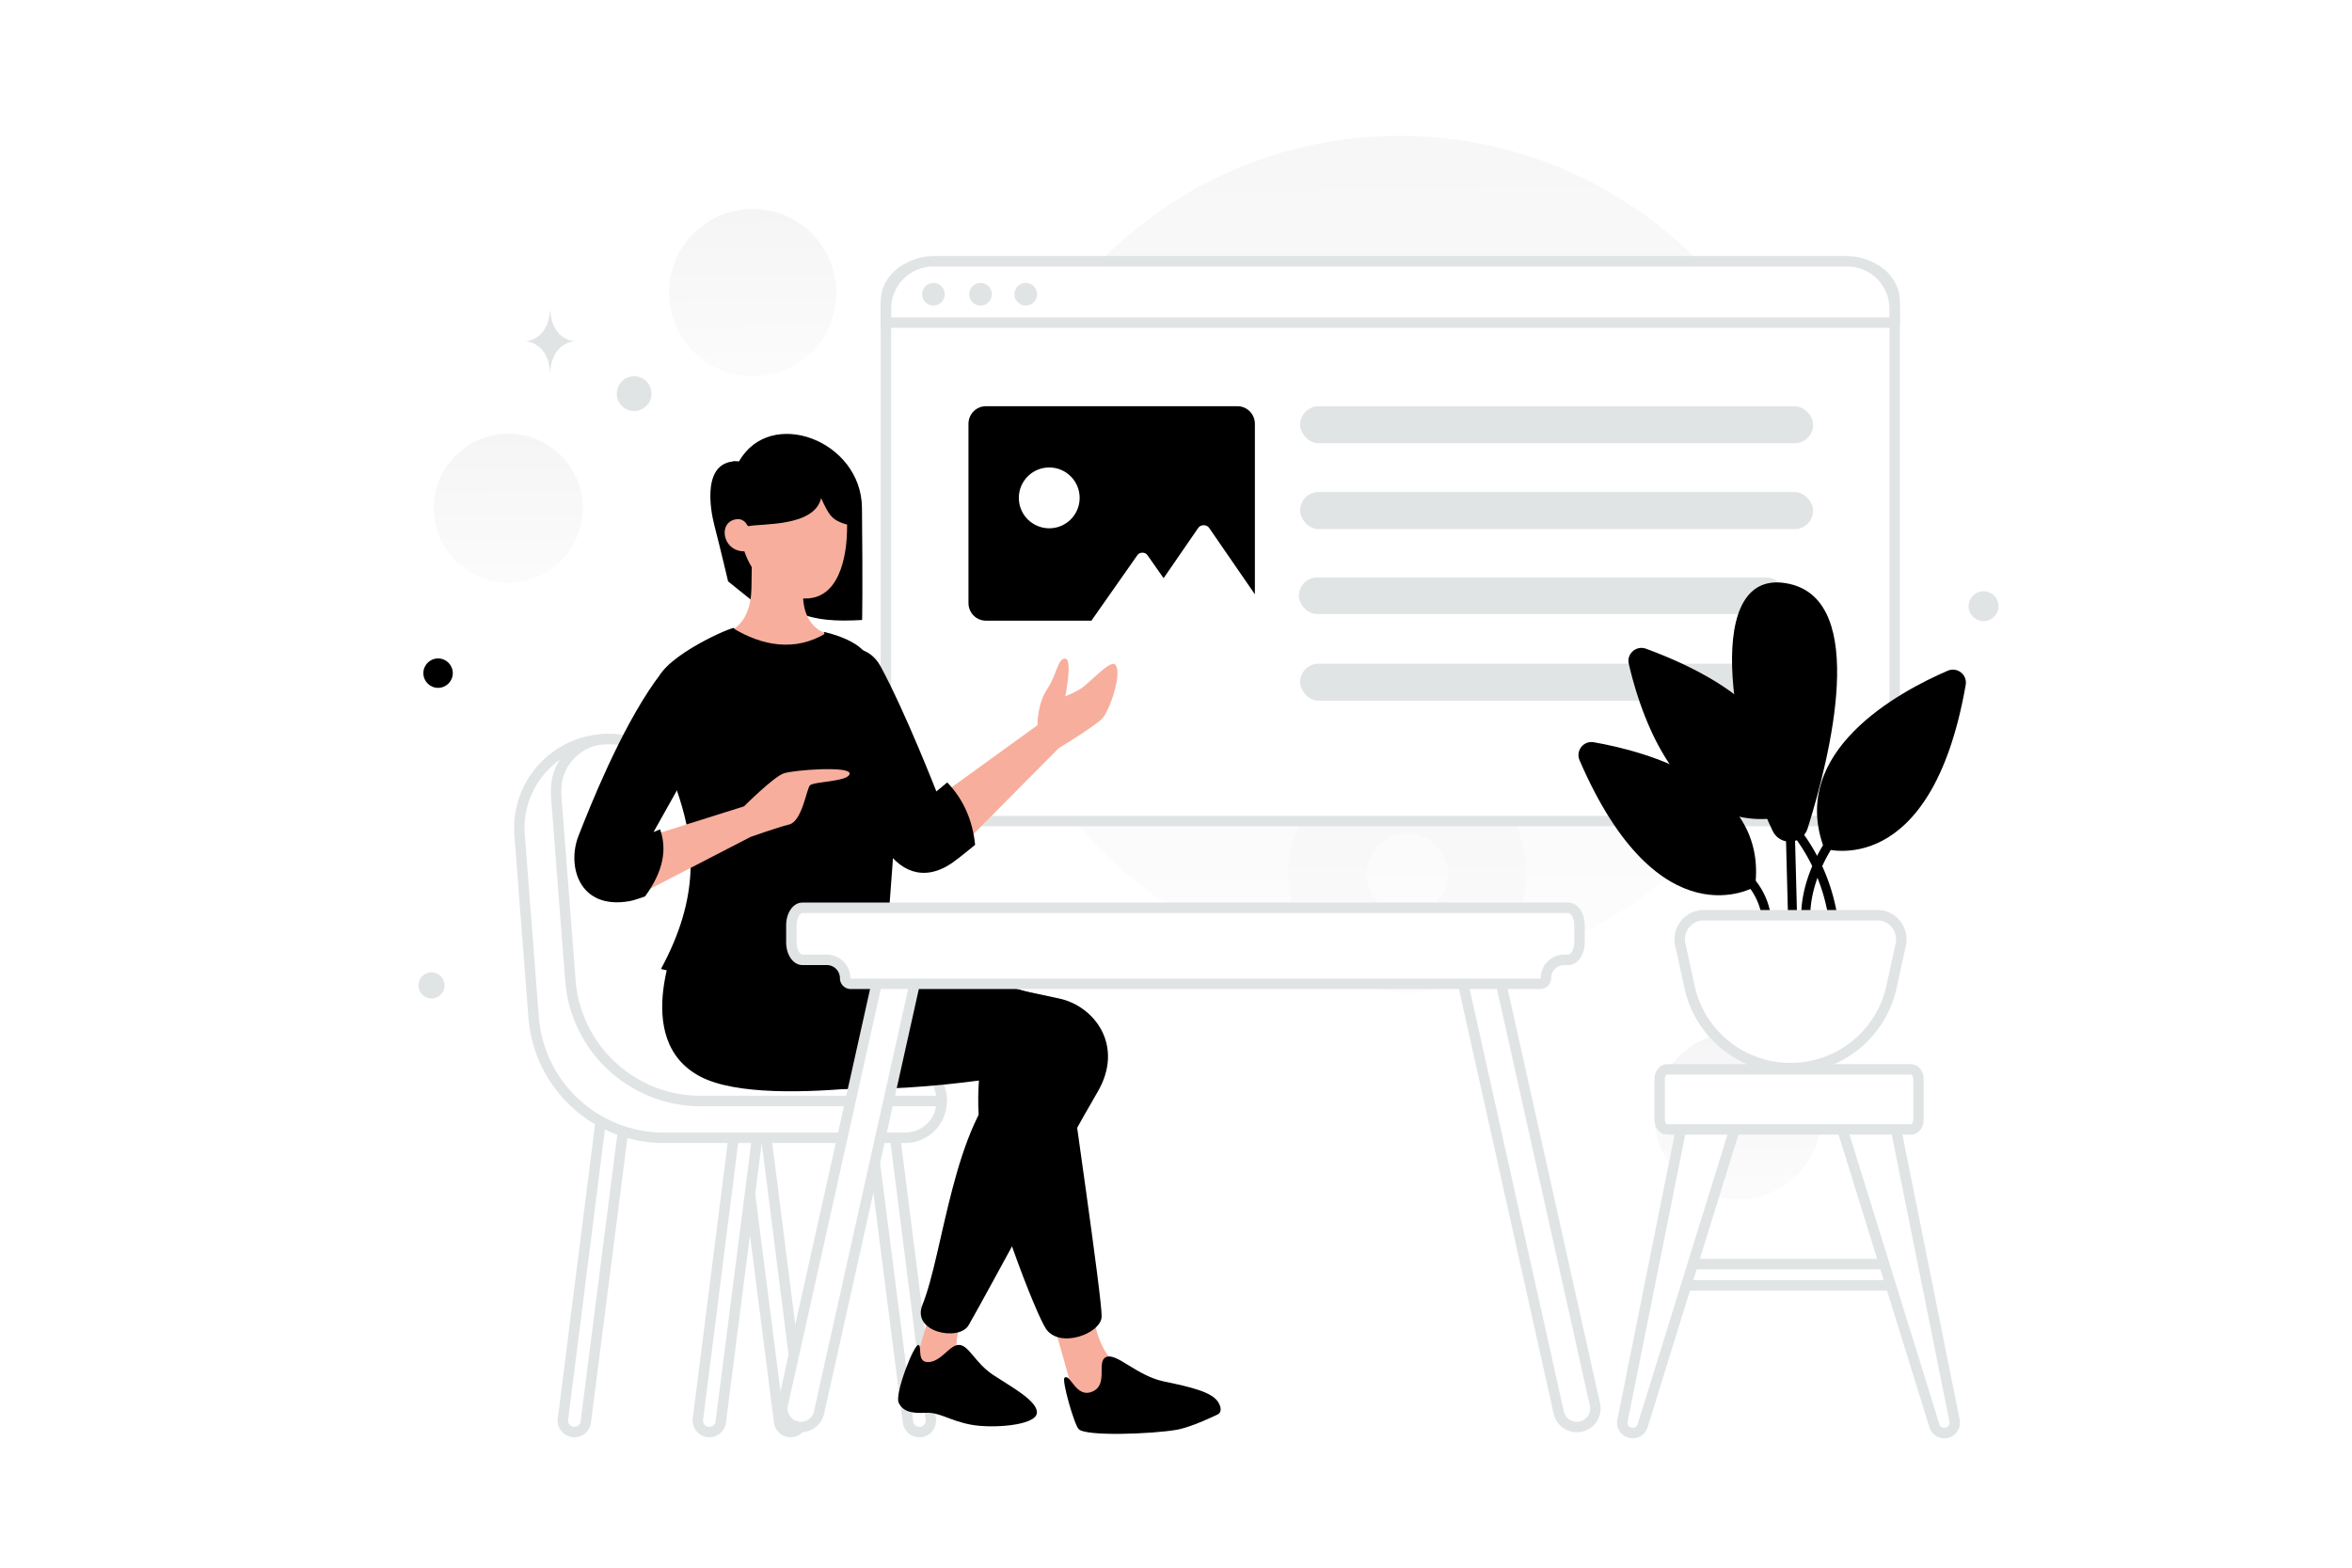 <svg width="900" height="600" viewBox="0 0 900 600" fill="none" xmlns="http://www.w3.org/2000/svg"><path fill="transparent" d="M0 0h900v600H0z"/><path opacity=".76" fill-rule="evenodd" clip-rule="evenodd" d="M696 212.5C696 123.858 624.142 52 535.5 52S375 123.858 375 212.5 446.858 373 535.5 373 696 301.142 696 212.5zm-261 0c0-55.505 44.995-100.5 100.5-100.5S636 156.995 636 212.5 591.005 313 535.5 313 435 268.005 435 212.5z" fill="url(#a)"/><path opacity=".76" fill-rule="evenodd" clip-rule="evenodd" d="M584 334.5c0-25.129-20.371-45.5-45.5-45.5S493 309.371 493 334.5s20.371 45.5 45.5 45.5 45.5-20.371 45.5-45.5zm-61 0c0-8.56 6.94-15.5 15.5-15.5 8.56 0 15.5 6.94 15.5 15.5 0 8.56-6.94 15.5-15.5 15.5-8.56 0-15.5-6.94-15.5-15.5z" fill="url(#b)"/><circle cx="194.5" cy="194.5" r="28.5" fill="url(#c)"/><circle cx="288" cy="112" r="32" fill="url(#d)"/><g filter="url(#e)"><circle cx="665" cy="427" r="32" fill="url(#f)"/></g><path d="M706.859 314.23H357.141c-10.357 0-18.141-6.996-18.141-14.926V115.157c0-7.931 7.784-14.927 18.141-14.927h349.718c10.357 0 18.141 6.996 18.141 14.927v184.147c0 7.93-7.784 14.926-18.141 14.926z" fill="#fff" stroke="#E1E4E5" stroke-width="4"/><path fill-rule="evenodd" clip-rule="evenodd" d="M370.59 162.214v68.594c0 3.724 2.981 6.739 6.662 6.739h40.379l17.625-25.124c.841-1.198 2.942-1.198 3.782 0l6.171 8.798.048.068.042-.06 13.234-19.216c.915-1.33 3.209-1.33 4.124 0l17.527 25.452v-65.251c0-3.723-2.989-6.738-6.663-6.738h-96.269c-3.681 0-6.662 3.015-6.662 6.738z" fill="#000"/><path d="M401.497 202.195c-6.429 0-11.641-5.212-11.641-11.641s5.212-11.641 11.641-11.641 11.64 5.212 11.64 11.641-5.211 11.641-11.64 11.641z" fill="#fff"/><path d="M725 123.465H339v-5.324c0-10.017 8.124-18.141 18.141-18.141h349.718c10.017 0 18.141 8.124 18.141 18.141v5.324z" fill="#fff" stroke="#E1E4E5" stroke-width="4"/><path d="M357.178 116.941a4.326 4.326 0 1 0 0-8.652 4.326 4.326 0 0 0 0 8.652zm18.023 0a4.325 4.325 0 1 0 0-8.65 4.325 4.325 0 0 0 0 8.65zm17.302 0a4.326 4.326 0 1 0 0-8.652 4.326 4.326 0 0 0 0 8.652z" fill="#E1E4E5"/><rect x="497.485" y="155.476" width="196.314" height="14.182" rx="7.091" fill="#E1E4E5"/><rect x="497.485" y="188.32" width="196.314" height="14.182" rx="7.091" fill="#E1E4E5"/><rect x="497" y="221" width="186" height="14" rx="7" fill="#E1E4E5"/><rect x="497.485" y="254.006" width="196.314" height="14.182" rx="7.091" fill="#E1E4E5"/><path fill-rule="evenodd" clip-rule="evenodd" d="M286.071 415.086a4.48 4.48 0 0 1 5.071 3.874l15.734 124.173a4.4 4.4 0 0 1-8.731 1.112l-15.894-124.152a4.481 4.481 0 0 1 3.82-5.007z" fill="#fff" stroke="#E1E4E5" stroke-width="4" stroke-linecap="round" stroke-linejoin="round"/><path fill-rule="evenodd" clip-rule="evenodd" d="M287.87 415.086a4.482 4.482 0 0 0-5.072 3.874l-15.734 124.173a4.4 4.4 0 0 0 8.732 1.112l15.894-124.152a4.482 4.482 0 0 0-3.82-5.007zm47.5 0a4.482 4.482 0 0 1 5.072 3.874l15.734 124.173a4.4 4.4 0 0 1-8.732 1.112L331.55 420.093a4.482 4.482 0 0 1 3.82-5.007zm-99.147 0a4.481 4.481 0 0 0-5.072 3.874l-15.734 124.173a4.4 4.4 0 0 0 8.731 1.112l15.895-124.152a4.482 4.482 0 0 0-3.82-5.007z" fill="#fff" stroke="#E1E4E5" stroke-width="4" stroke-linecap="round" stroke-linejoin="round"/><path fill-rule="evenodd" clip-rule="evenodd" d="M346.365 435.468c7.714 0 13.968-6.254 13.968-13.968 0-7.715-6.254-13.968-13.968-13.968h-30.443c-22.914 0-42.067-17.434-44.215-40.248l-5.043-53.555c-1.647-17.49-16.33-30.855-33.897-30.855-19.833 0-35.468 16.884-33.947 36.658l5.367 69.771c2.004 26.05 23.726 46.165 49.853 46.165h92.325z" fill="#fff" stroke="#E1E4E5" stroke-width="4" stroke-linecap="round" stroke-linejoin="round"/><path fill-rule="evenodd" clip-rule="evenodd" d="M360.333 421.165a.22.22 0 0 1-.219.218h-91.999c-26.122 0-47.843-20.11-49.852-46.155l-5.356-69.437a34.356 34.356 0 0 1-.038-4.755c.594-9.64 8.55-17.548 18.192-18.105.66-.038 1.326-.057 1.996-.057 17.522 0 32.167 13.327 33.814 30.771l5.042 53.39c2.149 22.756 21.255 40.142 44.112 40.142h30.376c7.694 0 13.932 6.238 13.932 13.932v.056z" fill="#fff"/><path d="m218.263 375.228-1.994.154 1.994-.154zm-5.356-69.437 1.994-.153-1.994.153zm53.964 7.854 1.992-.188-1.992.188zm5.042 53.39 1.991-.188-1.991.188zm-40.852-84.104.115 1.997-.115-1.997zm129.272 138.234 2 .008-2-.008zm-92.218-1.782h91.999v4h-91.999v-4zm-47.858-44.309c1.929 25.004 22.78 44.309 47.858 44.309v4c-27.167 0-49.756-20.914-51.846-48.001l3.988-.308zm-5.356-69.436 5.356 69.436-3.988.308-5.356-69.437 3.988-.307zm-.036-4.479a32.403 32.403 0 0 0 .036 4.479l-3.988.307a36.327 36.327 0 0 1-.04-5.032l3.992.246zm18.192-16.285c-.631 0-1.259.018-1.881.054l-.23-3.994c.698-.04 1.403-.06 2.111-.06v4zm31.823 28.959c-1.55-16.416-15.333-28.959-31.823-28.959v-4c18.553 0 34.061 14.112 35.806 32.583l-3.983.376zm5.042 53.39-5.042-53.39 3.983-.376 5.041 53.39-3.982.376zm46.103 41.954c-23.889 0-43.857-18.171-46.103-41.954l3.982-.376c2.052 21.728 20.296 38.33 42.121 38.33v4zm30.376 0h-30.376v-4h30.376v4zm11.932 11.932c0-6.59-5.342-11.932-11.932-11.932v-4c8.799 0 15.932 7.133 15.932 15.932h-4zm0 .048v-.048h4v.064l-4-.016zm-147.46-120.244c.656-10.653 9.422-19.363 20.073-19.979l.23 3.994c-8.633.498-15.779 7.604-16.311 16.231l-3.992-.246zm149.241 118.47c-.981 0-1.777.793-1.781 1.774l4 .016a2.219 2.219 0 0 1-2.219 2.21v-4z" fill="#E1E4E5"/><path d="M676.245 357.41c.947 0 1.708-.761 1.723-1.694.33-18-14.096-25.795-14.714-26.125a1.734 1.734 0 0 0-2.339.732 1.742 1.742 0 0 0 .717 2.34c.029.014 3.374 1.809 6.603 5.555 4.278 4.952 6.388 10.823 6.259 17.441a1.74 1.74 0 0 0 1.694 1.765c.028-.014.043-.014.057-.014zm5.569-44.685s20.082-37.881-51.963-64.436c-3.717-1.364-7.478 1.909-6.588 5.77 4.55 19.723 19.464 65.829 58.551 58.666z" fill="#000"/><path d="M701.58 353.979c.086 0 .172 0 .244-.014a1.733 1.733 0 0 0 1.464-1.967c-4.995-34.464-30.675-50.484-33.575-52.206-.818-.488-1.894-.23-2.382.588a1.727 1.727 0 0 0 .588 2.369l.043.014c1.22.718 7.622 4.68 14.512 12.402 9.503 10.68 15.359 23.225 17.398 37.307.129.89.861 1.507 1.708 1.507z" fill="#000"/><path d="M691.002 353.979h.086a1.741 1.741 0 0 0 1.651-1.808c-.689-14.742 8.67-28.192 8.756-28.336a1.74 1.74 0 0 0-.416-2.411 1.74 1.74 0 0 0-2.412.416c-.416.588-10.134 14.57-9.387 30.488a1.722 1.722 0 0 0 1.722 1.651zm-4.967 2.541h.043a1.722 1.722 0 0 0 1.679-1.78l-1.478-56.082a1.723 1.723 0 0 0-1.78-1.68 1.722 1.722 0 0 0-1.679 1.78l1.478 56.068a1.744 1.744 0 0 0 1.737 1.694z" fill="#000"/><path d="M698.064 324.797s40.866 12.991 54.115-62.657c.689-3.904-3.215-7.004-6.861-5.44-18.589 7.995-61.293 30.919-47.254 68.097zm-26.47 14.555s-36.732 22.12-67.178-48.388c-1.564-3.632 1.507-7.565 5.412-6.89 19.938 3.474 66.79 15.861 61.766 55.278z" fill="#000"/><path d="M678.326 318.05c2.842 5.886 11.426 5.24 13.378-1.004 8.713-27.819 23.312-86.786-6.919-93.562-33.904-7.593-22.55 61.293-6.459 94.566z" fill="#000"/><path d="M685.303 321.826h.043a.945.945 0 0 0 .904-.977l-3.186-78.848a.936.936 0 0 0-.976-.904.945.945 0 0 0-.905.976l3.173 78.848c.014.503.43.905.947.905zm-14.727 17.641a.941.941 0 0 0 .732-.344c.33-.402.273-1.005-.129-1.321l-43.666-35.742c-.402-.33-1.005-.273-1.321.129a.936.936 0 0 0 .129 1.321l43.666 35.742a.935.935 0 0 0 .589.215z" fill="#000000"/><path d="M651.954 350.276c-5.876 0-10.25 5.426-9.002 11.167l.803 3.632 1.68 7.708.789 3.646.276 1.259c3.971 18.163 20.054 31.11 38.646 31.11 18.592 0 34.676-12.947 38.647-31.11l.275-1.259.789-3.646 1.68-7.708.789-3.632c1.254-5.738-3.117-11.167-8.991-11.167h-66.381zm82.49 141.684h-100.58a1.157 1.157 0 0 1-1.163-1.162v-5.828c0-.646.517-1.163 1.163-1.163h100.594c.646 0 1.163.517 1.163 1.163v5.828a1.178 1.178 0 0 1-1.177 1.162z" fill="#fff" stroke="#E1E4E5" stroke-width="4" stroke-linecap="round" stroke-linejoin="round"/><path d="M660.759 410.715c4.797 0 8.22 4.65 6.795 9.23l-39.007 125.741a3.982 3.982 0 0 1-7.706-1.964l24.335-121.15.688-3.424a10.503 10.503 0 0 1 10.296-8.433h4.599zm87.155 133.007a3.981 3.981 0 0 1-7.706 1.964L700.01 416.141c-.834-2.694 1.18-5.426 4-5.426h14.242c1.706 0 3.176 1.2 3.519 2.871l26.143 130.136z" fill="#fff" stroke="#E1E4E5" stroke-width="4" stroke-linecap="round" stroke-linejoin="round"/><path d="M637.879 409.28h93.427c1.555 0 2.809 1.685 2.809 3.773v15.42c0 2.088-1.254 3.774-2.809 3.774h-93.427c-1.554 0-2.808-1.686-2.808-3.774v-15.42c0-2.088 1.254-3.773 2.808-3.773z" fill="#fff" stroke="#E1E4E5" stroke-width="4" stroke-linecap="round" stroke-linejoin="round"/><path fill-rule="evenodd" clip-rule="evenodd" d="M369.928 500.533s-7.78 15.715-1.402 20.667c6.388 4.953 23.262 14.235 23.262 14.235l-44.704-2.809 9.937-34.274 12.907 2.181z" fill="#F8AE9D"/><path fill-rule="evenodd" clip-rule="evenodd" d="M351.511 514.753c1.407.672-.906 6.986 4.044 6.542 4.948-.442 8.055-6.969 11.704-6.545 3.65.423 5.967 6.995 12.915 11.573 6.947 4.579 17.248 10.039 16.558 14.643-.69 4.603-16.9 5.836-25.113 4.312-8.212-1.523-12.045-4.824-17.373-4.561-5.328.263-8.676-.389-10.347-3.81-1.669-3.422 5.989-22.929 7.612-22.154zm-48.926-152.729c13.534.604 88.86 17.265 102.545 20.095 13.686 2.831 25.256 18.147 14.82 35.882-11.721 19.908-41.963 76.448-49.306 89.194-3.634 6.308-21.969 2.771-17.662-7.817 8.028-19.739 11.757-69.324 32.225-87.403 0 0-68.836 11.98-98.57-1.743-21.61-9.975-16.721-49.669 15.948-48.208z" fill="#000000"/><path fill-rule="evenodd" clip-rule="evenodd" d="M396.998 277.544s-.153-8.046 3.699-13.801c3.852-5.755 4.005-11.868 6.921-11.668 2.915.2.028 14.409.028 14.409s3.699-1.413 6.356-3.201c2.658-1.787 10.715-10.599 12.598-9.038 3.193 2.661-1.95 17.669-4.75 20.67-2.81 3.001-16.678 11.388-16.678 11.388l-40.84 41.144-6.106-21.842 38.772-28.061z" fill="#F8AE9D"/><path fill-rule="evenodd" clip-rule="evenodd" d="M315.309 273.911c6.296 14.602 17.823 41.427 22.576 49.43 5.955 10.022 15.346 14.438 26.342 7.002 2.3-1.556 8.907-6.998 8.907-6.998-.977-9.525-4.536-17.487-10.671-23.888l-4.166 3.447s-11.815-30.288-21.319-47.833c-8.232-15.179-31.252-3.358-21.669 18.84zm-27.209-56.68v12.921l-9.488-7.64s-2.917-12.379-5.289-21.573c-1.487-5.766-5.111-25.279 9.478-24.365 11.951-21.067 46.757-8.028 47.034 17.71.333 30.956.061 43.009.061 43.009-19.682 1.129-30.76-1.716-41.796-20.062z" fill="#000000"/><path fill-rule="evenodd" clip-rule="evenodd" d="M278.407 241.832s8.827-2.072 9.133-16.535c.306-14.462.091-19.399.091-19.399l19.443-.351s.211 16.119.214 21.949c.009 14.175 10.433 15.337 10.433 15.337s-1.782 11.696-19.399 12.686c-13.755.775-19.915-13.687-19.915-13.687z" fill="#F8AE9D"/><path fill-rule="evenodd" clip-rule="evenodd" d="M283.099 198.676c-8.673-.336-7.259 12.361 1.751 12.344 0 0 5.233 18.036 23.401 18.036 14.755 0 15.715-21.021 15.849-25.215.144-4.471.162-19.161.162-19.161l-41.501-.019.338 14.015z" fill="#F8AE9D"/><path fill-rule="evenodd" clip-rule="evenodd" d="M282.428 198.593c3.594.592 3.158 2.972 4.135 2.764 4.963-1.055 25.052.337 27.639-10.71 3.218 6.901 4.005 8.598 11.092 10.451v-20.224l-44.825-4.3s.695 21.809 1.959 22.019z" fill="#000000"/><path fill-rule="evenodd" clip-rule="evenodd" d="M280.379 240.353c11.077 6.784 23.883 9.271 35.803 1.904 19.454 38.359 24.302 84.126 19.623 134.71-28.367 11.231-52.209 9.022-72.506-3.814l17.08-132.8z" fill="#000"/><path fill-rule="evenodd" clip-rule="evenodd" d="M418.419 501.164s-.235 18.496 15.006 25.412c15.232 6.915 26.084 6.498 24.703 11.845-1.381 5.345-41.028 5.129-44.73.948-3.156-3.556-10.018-36.675-11.908-34.143l16.929-4.062z" fill="#F8AE9D"/><path fill-rule="evenodd" clip-rule="evenodd" d="M407.35 527.285c2.335-1.68 4.299 8.012 10.644 5.316 6.344-2.694 1.341-11.602 5.334-13.245 3.993-1.644 11.703 7.19 21.943 9.337 10.24 2.146 18.554 4.025 20.917 8.01 2.035 3.426 0 4.521 0 4.521s-9.858 4.923-15.983 6.006c-8.899 1.574-34.618 2.623-37.436-.247-1.73-1.761-6.587-18.856-5.419-19.698zM260.181 356.306s-19.676 41.553 7.975 55.822c26.74 13.799 106.793-2.522 106.793-2.522s-1.43 11.517 0 21.789c3.736 26.827 21.504 71.523 25.264 77.139 5.198 7.766 21.035 1.909 21.333-4.558.298-6.466-11.938-89.058-13.799-104.807-1.851-15.751-7.696-18.039-24.766-22.344-3.922-.989-50.297-12.514-54.546-12.179-36.503 2.887-68.254-8.34-68.254-8.34z" fill="#000000"/><path fill-rule="evenodd" clip-rule="evenodd" d="M280.863 240.384c18.345 60.095 29.347 145.294-27.947 130.472 30.435-56.037-10.94-81.258-1.562-110.219 3.206-9.902 29.27-21.03 29.509-20.253zm34.348 1.452c7.001 17.559 10.366 31.336 13.505 57.109 2.619 21.465 1.308 65.761 1.308 65.761l8.652 1.701s6.184-68.434 4.117-77.246c-3.47-14.786-5.821-23.425-10.403-36.942-2.524-7.419-17.179-10.383-17.179-10.383z" fill="#000000"/><path fill-rule="evenodd" clip-rule="evenodd" d="M284.715 308.607s11.296-11.31 15.208-12.623c3.912-1.312 25.34-2.889 25.195.077-.164 3.177-13.953 2.995-15.228 4.558-1.275 1.562-3.048 13.729-7.868 14.929-4.81 1.2-14.781 4.751-14.781 4.751l-44.385 22.933 4.729-22.932 37.13-11.693z" fill="#F8AE9D"/><path fill-rule="evenodd" clip-rule="evenodd" d="M250.719 260.72c-13.463 19.001-24.958 47.944-29.37 59.228-4.412 11.285.039 28.305 19.44 24.963 2.31-.397 6.068-1.859 6.068-1.859 7.133-9.779 8.385-18.175 5.722-25.65l-2.509 1.059s19.283-34.18 23.992-43.343c7.865-15.302-11.484-31.14-23.343-14.398z" fill="#000000"/><path d="M306.483 546.164a7.1 7.1 0 0 0 6.929-5.554l38.267-171.65c.989-4.439-2.388-8.651-6.935-8.651a7.104 7.104 0 0 0-6.935 5.559L299.553 537.52c-.988 4.435 2.386 8.644 6.93 8.644zm296.899 0a7.098 7.098 0 0 1-6.929-5.554l-38.269-171.658c-.989-4.434 2.385-8.643 6.929-8.643a7.1 7.1 0 0 1 6.929 5.554l38.269 171.657c.988 4.435-2.386 8.644-6.929 8.644z" fill="#fff" stroke="#E1E4E5" stroke-width="4" stroke-linecap="round" stroke-linejoin="round"/><path fill-rule="evenodd" clip-rule="evenodd" d="M604.4 360.626v-6.456c0-3.705-1.893-6.708-4.218-6.726H307.045c-2.338 0-4.218 3.021-4.218 6.726v6.456c0 3.723 1.892 6.726 4.218 6.726h9.313a7.051 7.051 0 0 1 7.052 7.051c0 1.18.959 2.13 2.144 2.13h263.858c1.173 0 2.132-.95 2.132-2.13a7.051 7.051 0 0 1 7.052-7.051h1.586c2.338 0 4.218-3.003 4.218-6.726z" fill="#fff"/><path d="m600.182 347.444.015-2h-.015v2zm2.218 6.726v6.456h4v-6.456h-4zm-2.234-4.726c.238.002.751.165 1.303 1.044.535.852.931 2.148.931 3.682h4c0-2.171-.551-4.229-1.543-5.81-.976-1.553-2.572-2.9-4.66-2.916l-.031 4zm-293.121 0h293.137v-4H307.045v4zm-2.218 4.726c0-1.537.394-2.839.928-3.692.55-.88 1.057-1.034 1.29-1.034v-4c-2.106 0-3.707 1.356-4.682 2.913-.99 1.583-1.536 3.645-1.536 5.813h4zm0 6.456v-6.456h-4v6.456h4zm2.218 4.726c-.229 0-.737-.153-1.288-1.031-.534-.85-.93-2.15-.93-3.695h-4c0 2.178.549 4.24 1.543 5.823.977 1.554 2.578 2.903 4.675 2.903v-4zm9.313 0h-9.313v4h9.313v-4zm9.196 9.181c-.095 0-.144-.069-.144-.13h-4c0 2.299 1.87 4.13 4.144 4.13v-4zm263.858 0H325.554v4h263.858v-4zm.132-.13c0 .068-.056.13-.132.13v4a4.132 4.132 0 0 0 4.132-4.13h-4zm10.638-9.051h-1.586v4h1.586v-4zm2.218-4.726c0 1.547-.395 2.848-.927 3.697-.548.873-1.054 1.029-1.291 1.029v4c2.101 0 3.703-1.346 4.68-2.905.993-1.583 1.538-3.646 1.538-5.821h-4zm-8.856 13.777a5.051 5.051 0 0 1 5.052-5.051v-4a9.052 9.052 0 0 0-9.052 9.051h4zm-277.186-5.051a5.051 5.051 0 0 1 5.052 5.051h4a9.052 9.052 0 0 0-9.052-9.051v4z" fill="#E1E4E5"/><circle r="5.631" transform="matrix(-1 0 0 1 167.631 257.631)" fill="#000"/><circle r="5.003" transform="scale(1 -1) rotate(-75 -163.177 -296.162)" fill="#E1E4E5"/><circle r="6.655" transform="matrix(-1 0 0 1 242.655 150.655)" fill="#E1E4E5"/><circle r="5.724" transform="matrix(0 1 1 0 759.011 232.011)" fill="#E1E4E5"/><path d="M210.429 119h.138c.818 11.432 9.433 11.608 9.433 11.608s-9.5.183-9.5 13.392c0-13.209-9.5-13.392-9.5-13.392s8.612-.176 9.429-11.608z" fill="#E1E4E5"/><defs><linearGradient id="a" x1="542.344" y1="552.971" x2="532.446" y2="-297.193" gradientUnits="userSpaceOnUse"><stop stop-color="#fff"/><stop offset="1" stop-color="#EEE"/></linearGradient><linearGradient id="b" x1="540.44" y1="431.02" x2="537.634" y2="190.007" gradientUnits="userSpaceOnUse"><stop stop-color="#fff"/><stop offset="1" stop-color="#EEE"/></linearGradient><linearGradient id="c" x1="195.715" y1="254.957" x2="193.958" y2="103.994" gradientUnits="userSpaceOnUse"><stop stop-color="#fff"/><stop offset="1" stop-color="#EEE"/></linearGradient><linearGradient id="d" x1="289.365" y1="179.882" x2="287.391" y2="10.379" gradientUnits="userSpaceOnUse"><stop stop-color="#fff"/><stop offset="1" stop-color="#EEE"/></linearGradient><linearGradient id="f" x1="666.365" y1="494.882" x2="664.391" y2="325.379" gradientUnits="userSpaceOnUse"><stop stop-color="#fff"/><stop offset="1" stop-color="#EEE"/></linearGradient><filter id="e" x="624.845" y="386.845" width="80.31" height="80.31" filterUnits="userSpaceOnUse" color-interpolation-filters="sRGB"><feFlood flood-opacity="0" result="BackgroundImageFix"/><feBlend in="SourceGraphic" in2="BackgroundImageFix" result="shape"/><feGaussianBlur stdDeviation="4.077" result="effect1_foregroundBlur"/></filter></defs></svg>